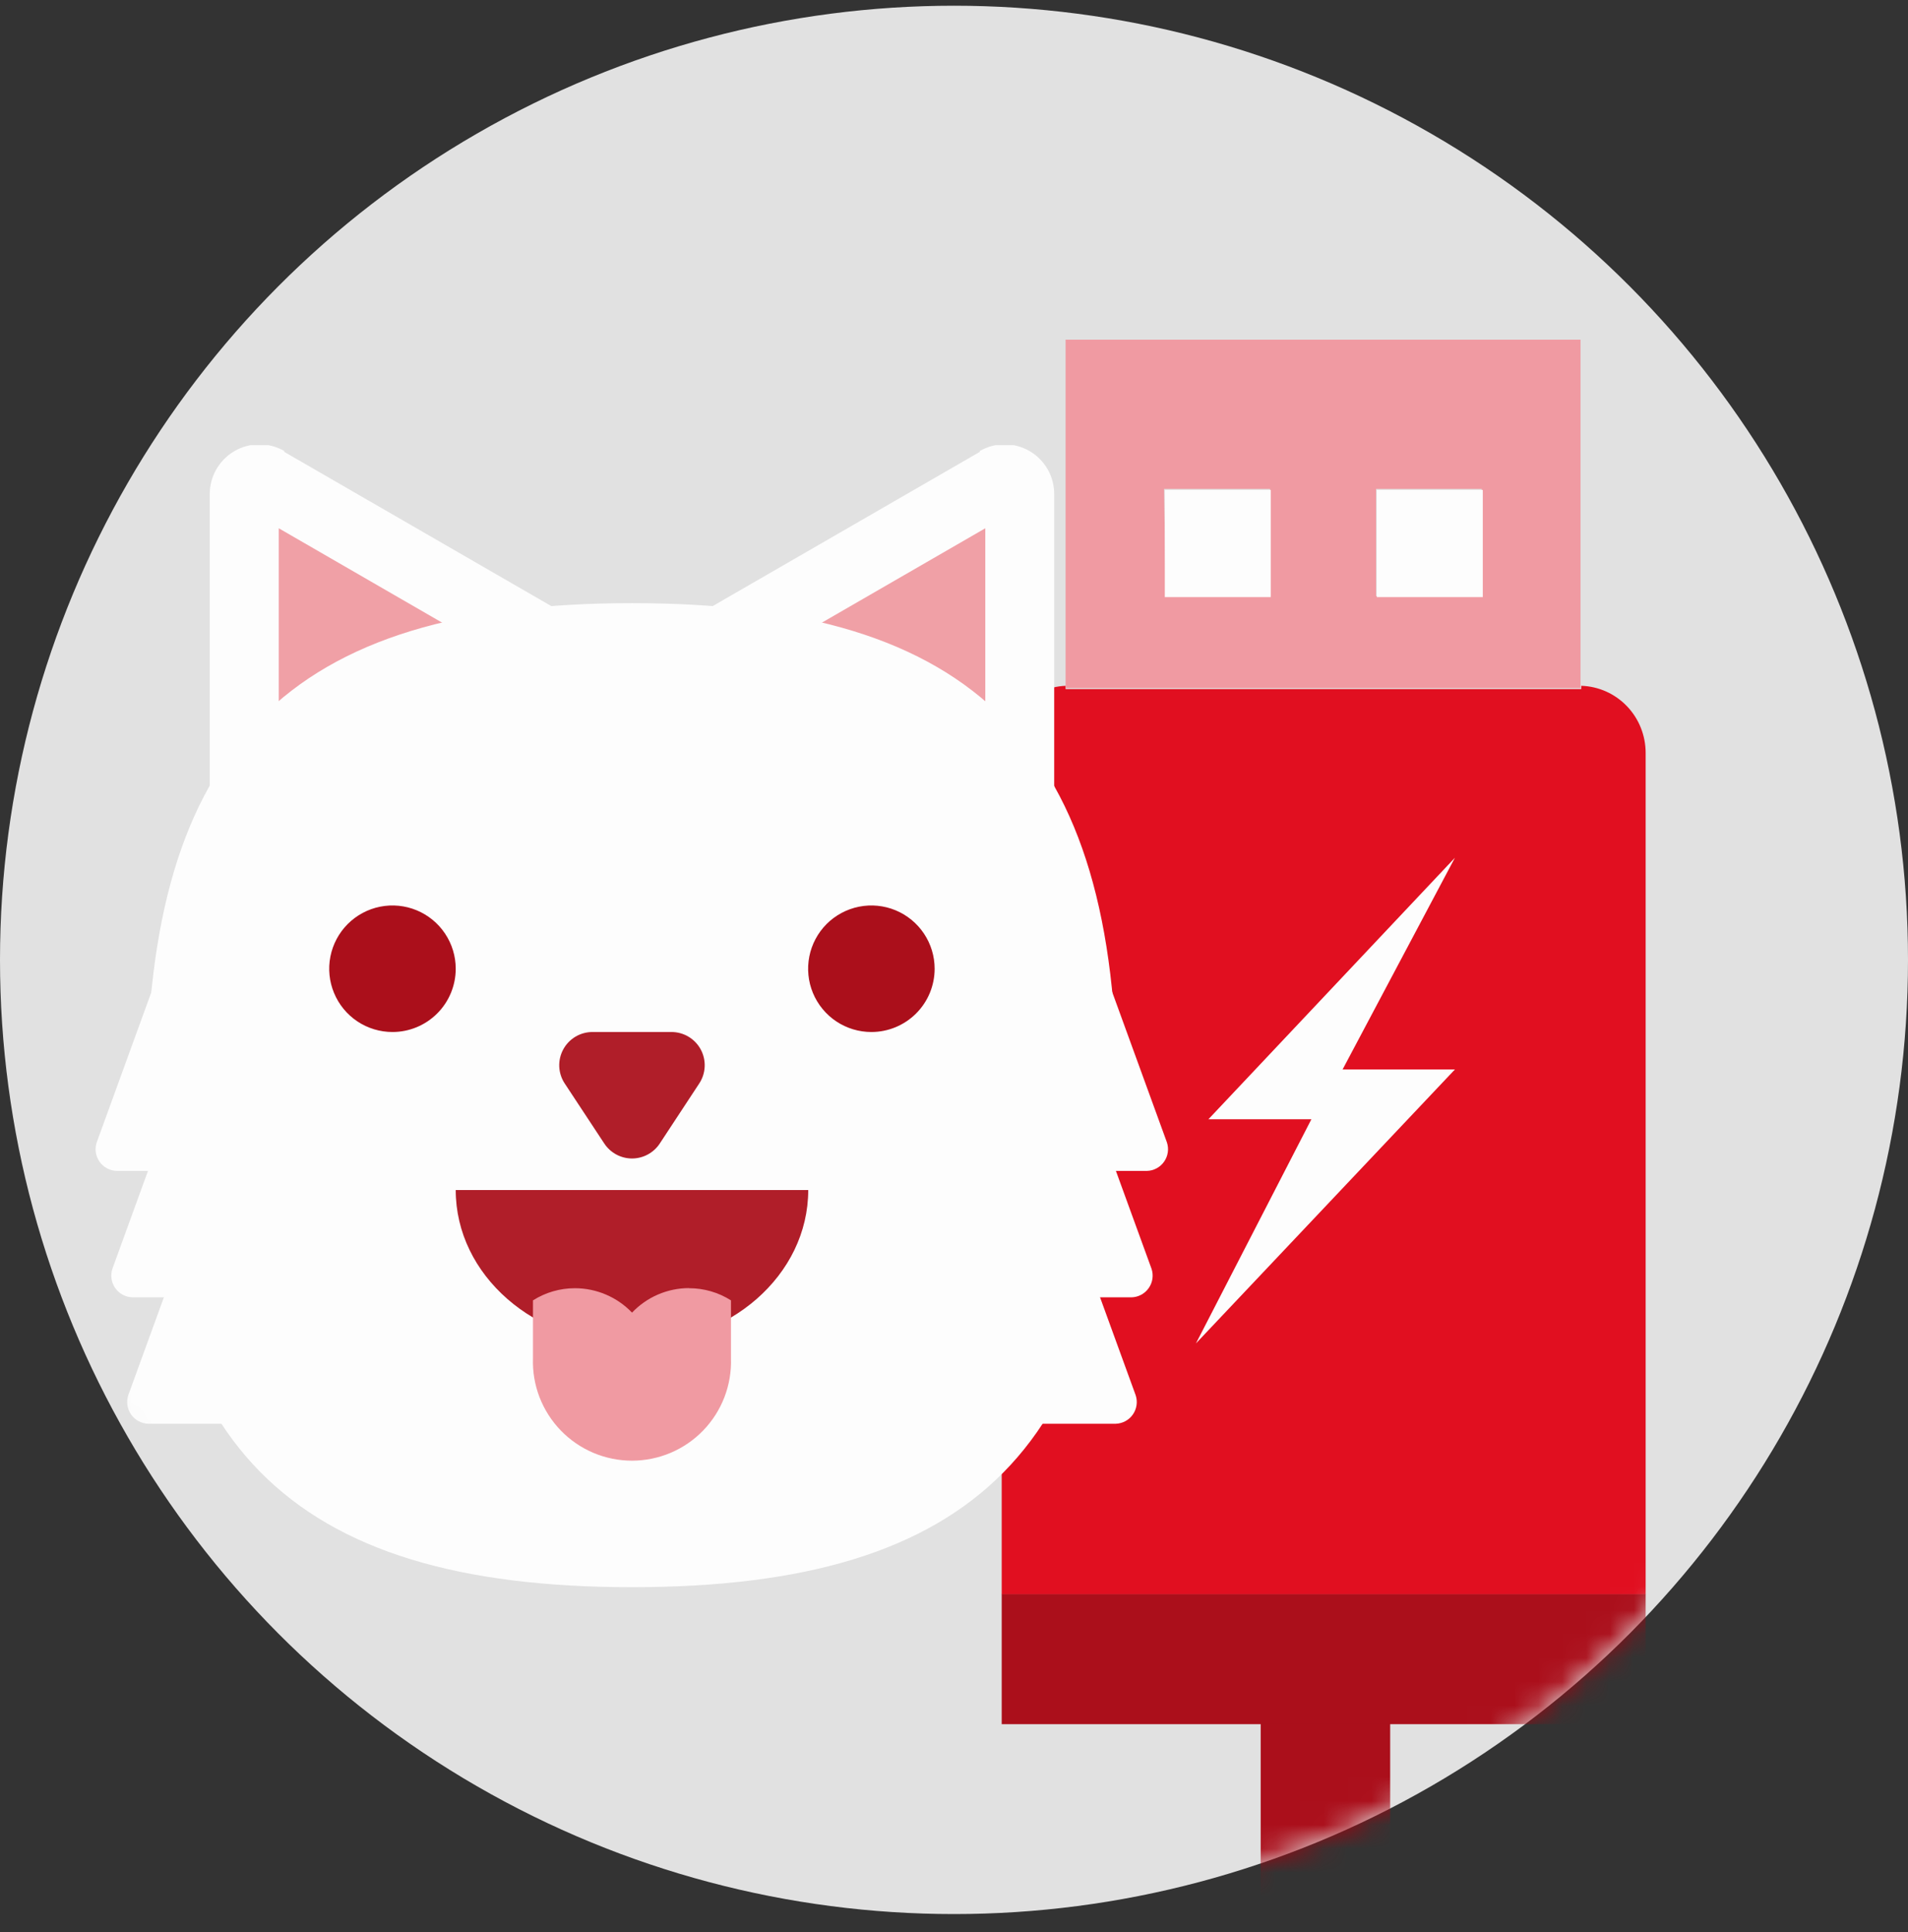 <svg width="80" height="81" viewBox="0 0 80 81" fill="none" xmlns="http://www.w3.org/2000/svg">
<rect x="0" y="0" width="80" height="81" fill="#333333" stroke="none"/>
<circle cx="40" cy="40.24" r="40" fill="#EEEEEE" fill-opacity="0.933"/>
<mask id="mask0_173_1106" style="mask-type:alpha" maskUnits="userSpaceOnUse" x="0" y="0" width="80" height="81">
<circle cx="40" cy="40.24" r="40" fill="#EEEEEE" fill-opacity="0.933"/>
</mask>
<g mask="url(#mask0_173_1106)">
<rect x="52.859" y="69.892" width="5.429" height="24.433" fill="#A7000D"/>
<path d="M69 66.819H42V72.279H69V66.819Z" fill="#A7000D"/>
<path d="M42 31.564V66.829H69V31.564C69 30.832 68.719 30.129 68.215 29.604C67.71 29.078 67.024 28.772 66.3 28.75V28.888H44.679V28.75C43.96 28.78 43.28 29.089 42.781 29.614C42.282 30.138 42.002 30.837 42 31.564Z" fill="#E10012"/>
<path d="M44.679 28.845H66.269V14.24H44.679V28.845ZM57.696 20.496H62.129V24.989H57.696V20.496ZM48.808 20.496H53.252V24.989H48.881L48.808 20.496Z" fill="#F1959D"/>
<path d="M53.283 20.539H48.839V25.032H53.283V20.539Z" fill="white"/>
<path d="M62.171 20.539H57.727V25.032H62.171V20.539Z" fill="white"/>
<path d="M50.667 46.921L61.003 35.958L56.293 44.833H61.003L50.144 56.318L54.985 46.921H50.667Z" fill="white"/>
<g clip-path="url(#clip0_173_1106)">
<path d="M11.92 18.944L29.016 28.815L8.795 40.47V20.727C8.792 20.36 8.886 19.999 9.068 19.68C9.25 19.361 9.513 19.096 9.83 18.911C10.147 18.726 10.507 18.629 10.874 18.628C11.242 18.627 11.602 18.724 11.92 18.907" fill="white"/>
<path d="M11.688 22.146L23.234 28.815L11.688 35.484V22.146Z" fill="#F19BA2"/>
<path d="M41.08 18.944L23.98 28.815L44.201 40.47V20.727C44.204 20.36 44.111 19.999 43.93 19.68C43.748 19.36 43.486 19.095 43.169 18.91C42.852 18.726 42.492 18.628 42.125 18.627C41.758 18.627 41.398 18.723 41.08 18.907" fill="white"/>
<path d="M41.312 22.146V35.484L29.762 28.815L41.312 22.146Z" fill="#F19BA2"/>
<path d="M26.5 66.537C12.07 66.537 6.147 60.532 6.147 45.911C6.147 31.29 12.061 25.285 26.5 25.285C40.939 25.285 46.835 31.29 46.835 45.929C46.835 60.568 40.921 66.537 26.5 66.537Z" fill="white"/>
<path d="M42.74 30.89V49.086H48.09C48.232 49.082 48.371 49.045 48.496 48.977C48.621 48.91 48.728 48.815 48.809 48.698C48.891 48.582 48.944 48.448 48.964 48.308C48.985 48.167 48.972 48.024 48.927 47.89L42.74 30.89Z" fill="white"/>
<path d="M42.094 36.189V54.386H47.44C47.582 54.383 47.722 54.346 47.848 54.279C47.974 54.211 48.083 54.115 48.164 53.998C48.246 53.881 48.3 53.747 48.32 53.606C48.34 53.464 48.327 53.32 48.281 53.185L42.094 36.189Z" fill="white"/>
<path d="M41.43 41.489V59.686H46.78C46.922 59.681 47.061 59.644 47.186 59.577C47.31 59.51 47.418 59.414 47.499 59.298C47.581 59.181 47.633 59.048 47.654 58.907C47.675 58.767 47.662 58.624 47.617 58.489L41.43 41.489Z" fill="white"/>
<path d="M10.241 30.89V49.086H4.892C4.75 49.082 4.611 49.045 4.486 48.977C4.361 48.91 4.254 48.815 4.172 48.698C4.091 48.582 4.038 48.448 4.018 48.308C3.997 48.167 4.01 48.024 4.055 47.89L10.241 30.89Z" fill="white"/>
<path d="M10.896 36.189V54.386H5.556C5.413 54.383 5.273 54.346 5.147 54.279C5.021 54.211 4.913 54.115 4.831 53.998C4.749 53.881 4.696 53.747 4.676 53.606C4.655 53.464 4.668 53.32 4.714 53.185L10.896 36.189Z" fill="white"/>
<path d="M11.565 41.489V59.686H6.215C6.074 59.681 5.935 59.644 5.81 59.577C5.685 59.51 5.578 59.414 5.496 59.298C5.415 59.181 5.362 59.048 5.341 58.907C5.321 58.767 5.334 58.624 5.378 58.489L11.565 41.489Z" fill="white"/>
<path d="M19.108 40.611C19.108 40.086 18.952 39.573 18.66 39.137C18.369 38.701 17.954 38.361 17.469 38.16C16.985 37.96 16.451 37.907 15.936 38.01C15.422 38.113 14.949 38.366 14.579 38.737C14.208 39.109 13.956 39.582 13.854 40.096C13.752 40.611 13.805 41.145 14.007 41.629C14.208 42.114 14.549 42.528 14.985 42.819C15.422 43.109 15.935 43.264 16.46 43.263C17.163 43.262 17.836 42.982 18.332 42.485C18.829 41.988 19.108 41.314 19.108 40.611Z" fill="#A7000D"/>
<path d="M39.188 40.611C39.188 40.086 39.032 39.573 38.74 39.137C38.449 38.701 38.034 38.361 37.549 38.16C37.064 37.96 36.531 37.907 36.016 38.01C35.502 38.113 35.029 38.366 34.658 38.737C34.288 39.109 34.035 39.582 33.934 40.096C33.832 40.611 33.885 41.145 34.086 41.629C34.288 42.114 34.629 42.528 35.065 42.819C35.502 43.109 36.015 43.264 36.54 43.263C37.242 43.262 37.916 42.982 38.412 42.485C38.909 41.988 39.188 41.314 39.188 40.611Z" fill="#A7000D"/>
<path d="M19.108 49.887C19.108 53.453 22.415 56.346 26.5 56.346C30.585 56.346 33.888 53.453 33.888 49.887H19.108Z" fill="#AC101C"/>
<path d="M28.888 53.999C28.441 53.999 27.999 54.091 27.588 54.268C27.178 54.444 26.808 54.703 26.5 55.027C26.191 54.704 25.82 54.447 25.408 54.271C24.997 54.095 24.555 54.004 24.107 54.004C23.484 54.003 22.873 54.179 22.347 54.513V56.942C22.328 57.499 22.422 58.054 22.622 58.574C22.823 59.093 23.125 59.567 23.513 59.968C23.9 60.368 24.364 60.686 24.877 60.904C25.389 61.121 25.941 61.233 26.498 61.233C27.055 61.233 27.606 61.121 28.119 60.904C28.632 60.686 29.096 60.368 29.483 59.968C29.87 59.567 30.173 59.093 30.373 58.574C30.573 58.054 30.667 57.499 30.649 56.942V54.513C30.123 54.179 29.512 54.002 28.888 54.004" fill="#F1959D"/>
<path d="M27.665 47.935L29.316 45.424C29.455 45.214 29.535 44.97 29.546 44.718C29.558 44.467 29.5 44.217 29.381 43.995C29.261 43.773 29.084 43.588 28.867 43.459C28.651 43.33 28.403 43.263 28.151 43.263H24.844C24.592 43.263 24.345 43.33 24.128 43.459C23.912 43.588 23.734 43.773 23.615 43.995C23.495 44.217 23.438 44.467 23.449 44.718C23.461 44.97 23.54 45.214 23.68 45.424L25.335 47.935C25.462 48.129 25.635 48.287 25.838 48.397C26.041 48.507 26.269 48.565 26.5 48.565C26.731 48.565 26.959 48.507 27.162 48.397C27.365 48.287 27.538 48.129 27.665 47.935Z" fill="#AC101C"/>
</g>
</g>
<defs>
<clipPath id="clip0_173_1106">
<rect width="45" height="47.875" fill="white" transform="translate(4 18.662)"/>
</clipPath>
</defs>
</svg>
